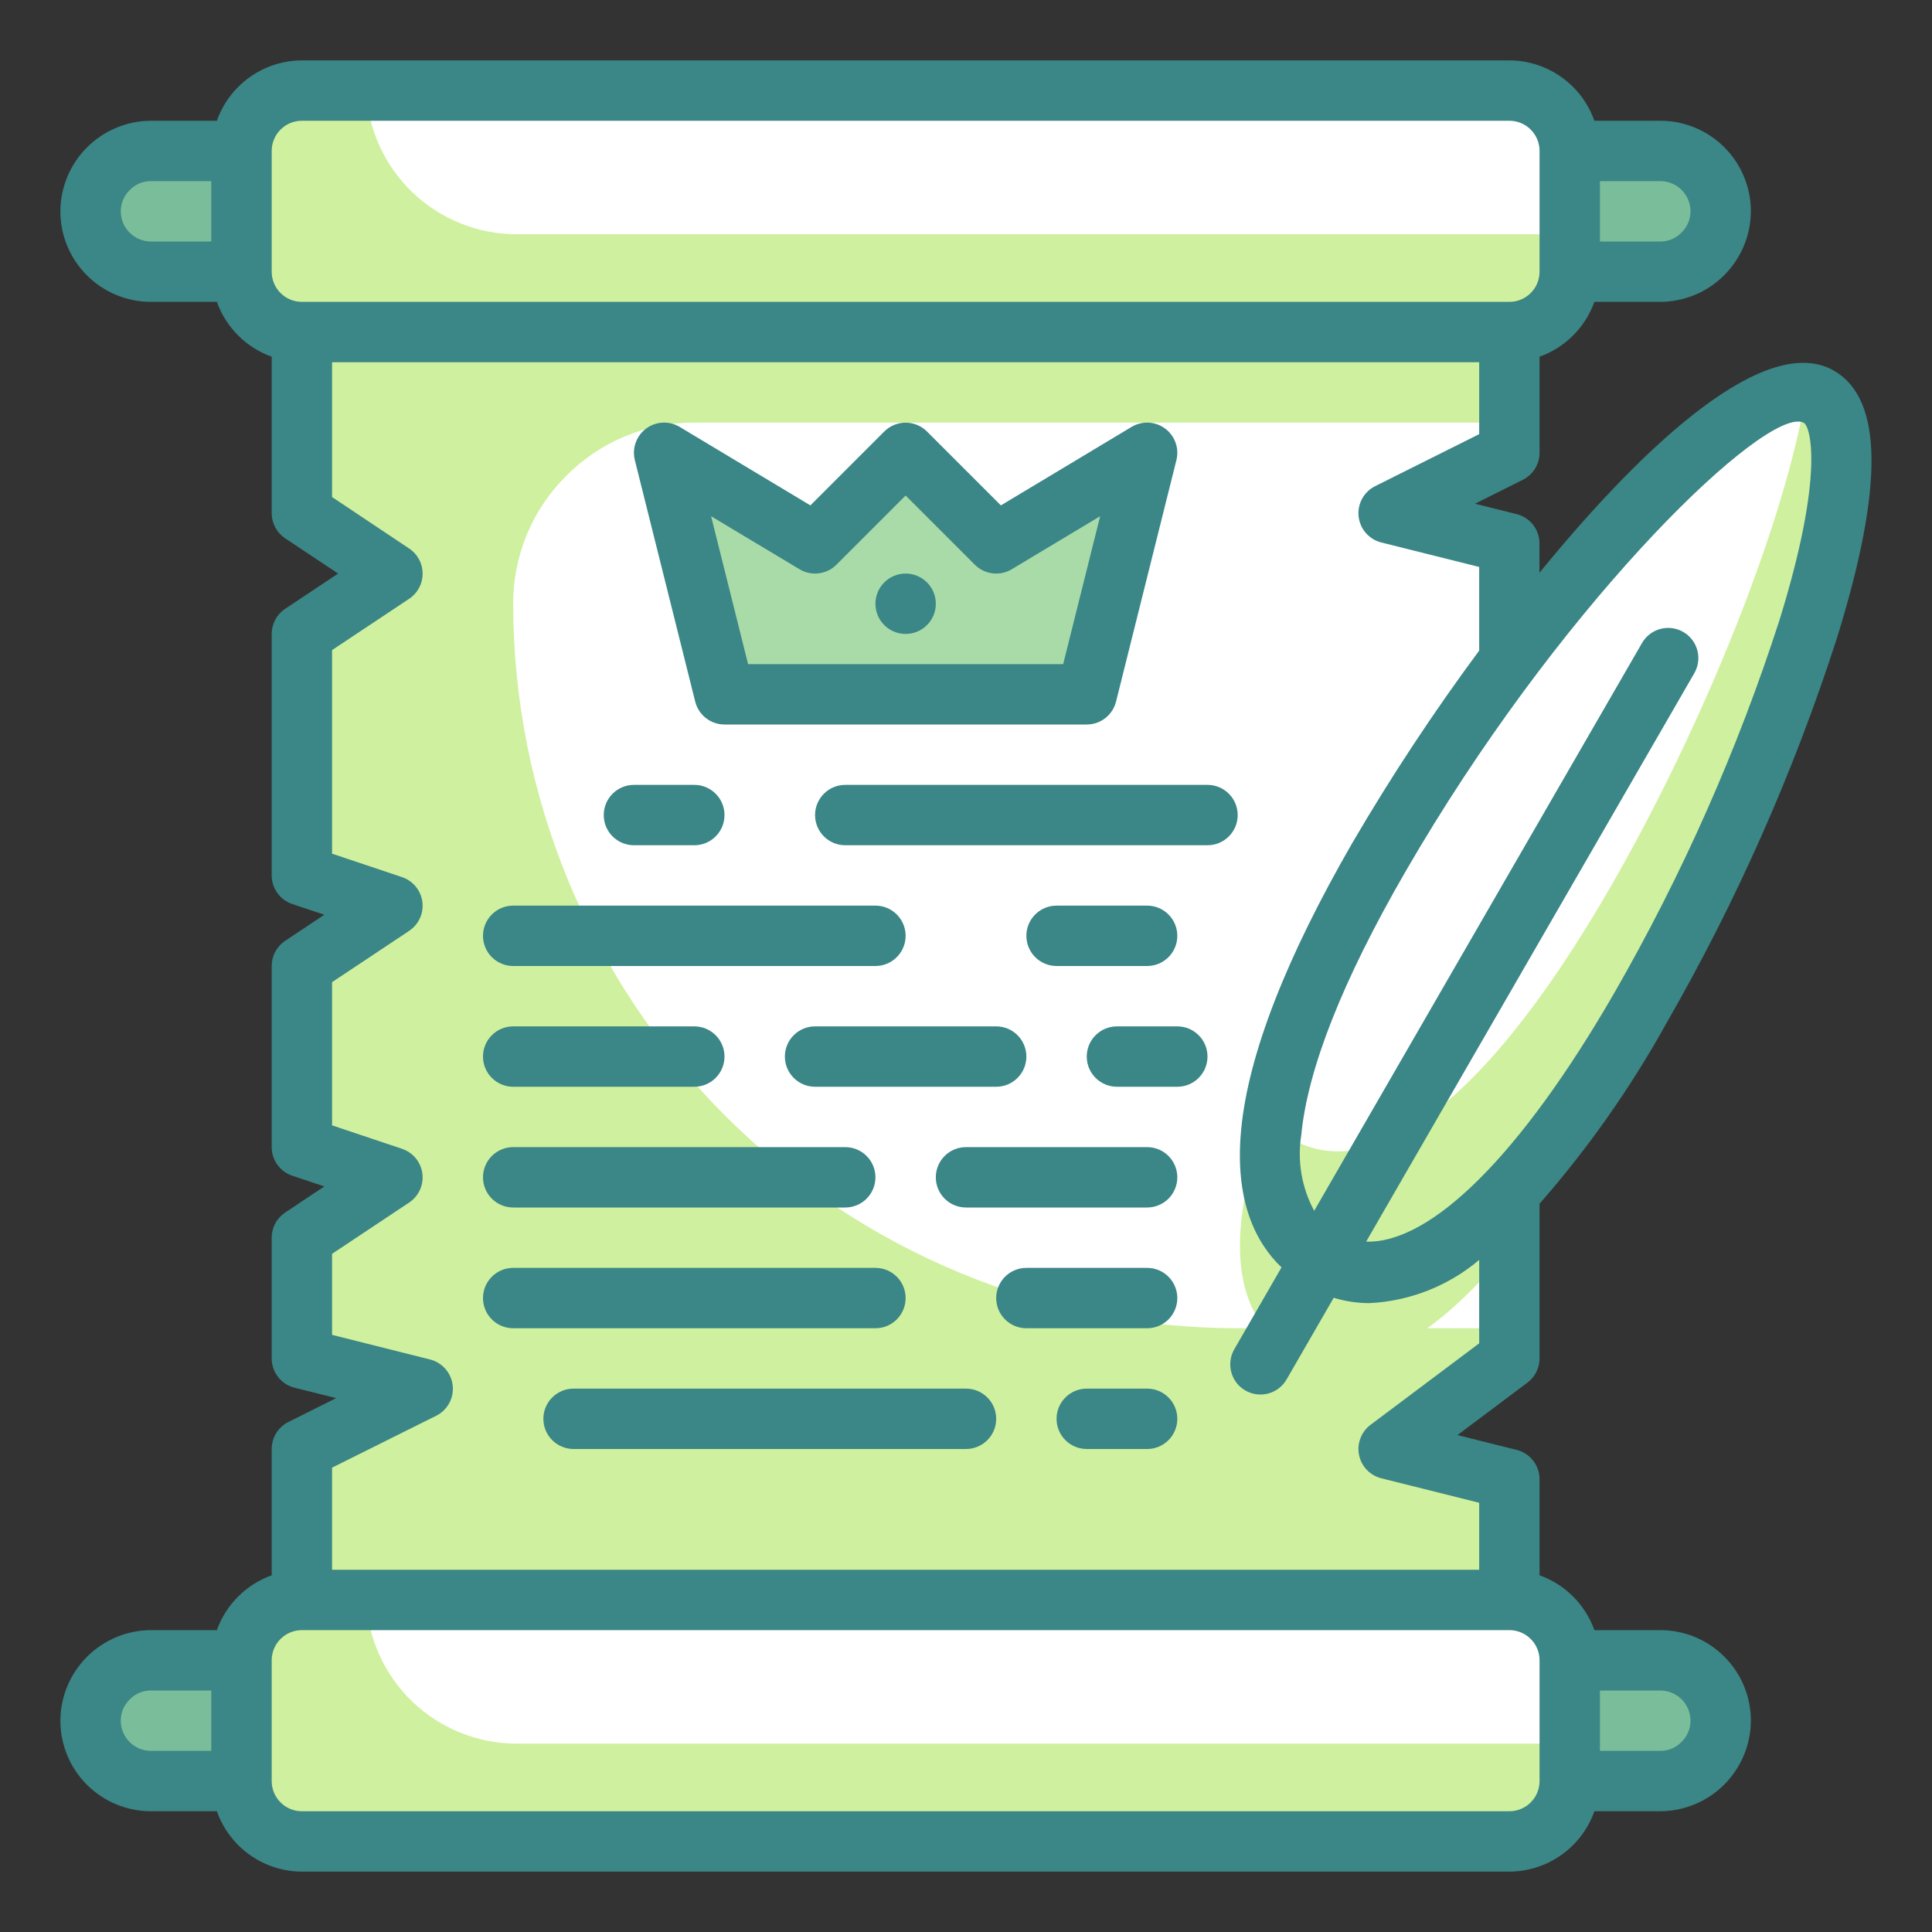 <?xml version="1.0" encoding="UTF-8" standalone="no"?> <svg width="64" height="64" viewBox="0 0 64 64" fill="none" xmlns="http://www.w3.org/2000/svg">
<rect x="0" y="0" width="64" height="64" fill="#333333" stroke="none"/>
<path d="M50 15L46 17L50 18V45L46 48L50 49V53H10V48L14 46L10 45V41L13 39L10 38V32L13 30L10 29V21L13 19L10 17V11H50V15Z" fill="white"/>
<path d="M50 23.57V41.34C46.99 45.01 44.53 45.74 42.76 44.72C40.37 43.34 40.12 39.29 44.68 31.4C46.27 28.67 48.048 26.054 50 23.57V23.57Z" fill="#CFF09E"/>
<path d="M18.76 15.76C18.2 16.315 17.756 16.975 17.454 17.703C17.152 18.431 16.998 19.212 17 20C17.002 26.365 19.531 32.468 24.031 36.969C28.532 41.469 34.635 43.998 41 44H50V45L46 48L50 49V53H10V48L14 46L10 45V41L13 39L10 38V32L13 30L10 29V21L13 19L10 17V11H50V14H23C22.212 13.998 21.431 14.152 20.703 14.454C19.975 14.756 19.315 15.2 18.76 15.76Z" fill="#CFF09E"/>
<path d="M55 5H5C3.895 5 3 5.895 3 7C3 8.105 3.895 9 5 9H55C56.105 9 57 8.105 57 7C57 5.895 56.105 5 55 5Z" fill="#79BD9A"/>
<path d="M50 3H10C8.895 3 8 3.895 8 5V9C8 10.105 8.895 11 10 11H50C51.105 11 52 10.105 52 9V5C52 3.895 51.105 3 50 3Z" fill="white"/>
<path d="M55 55H5C3.895 55 3 55.895 3 57C3 58.105 3.895 59 5 59H55C56.105 59 57 58.105 57 57C57 55.895 56.105 55 55 55Z" fill="#79BD9A"/>
<path d="M50 53H10C8.895 53 8 53.895 8 55V59C8 60.105 8.895 61 10 61H50C51.105 61 52 60.105 52 59V55C52 53.895 51.105 53 50 53Z" fill="white"/>
<path d="M54.337 33.4C49.781 41.292 46.148 43.106 43.757 41.726C41.366 40.346 41.12 36.29 45.677 28.4C50.234 20.51 57.865 11.766 60.257 13.147C62.649 14.528 58.893 25.507 54.337 33.4Z" fill="white"/>
<path d="M54.34 33.4C49.78 41.29 46.15 43.1 43.76 41.72C42.52 41 41.86 39.57 42.15 37.26C42.333 37.438 42.538 37.593 42.76 37.72C45.15 39.1 48.78 37.29 53.34 29.4C56.43 24.04 59.16 17.24 59.83 13.01H59.84C59.989 13.018 60.133 13.063 60.26 13.14C62.65 14.53 58.89 25.51 54.34 33.4Z" fill="#CFF09E"/>
<path d="M36 23H24L22 15L27 18L30 15L33 18L38 15L36 23Z" fill="#A8DBA8"/>
<path d="M52 7.76V9C51.998 9.53 51.787 10.038 51.413 10.412C51.038 10.787 50.53 10.998 50 11H10C9.47 10.998 8.962 10.787 8.588 10.412C8.213 10.038 8.002 9.53 8 9V5C8.002 4.47 8.213 3.962 8.588 3.588C8.962 3.213 9.47 3.002 10 3H12.13C12.19 4.283 12.742 5.493 13.671 6.38C14.601 7.266 15.836 7.761 17.12 7.76H52Z" fill="#CFF09E"/>
<path d="M52 57.76V59C51.998 59.53 51.787 60.038 51.413 60.413C51.038 60.787 50.53 60.998 50 61H10C9.47 60.998 8.962 60.787 8.588 60.413C8.213 60.038 8.002 59.53 8 59V55C8.002 54.47 8.213 53.962 8.588 53.587C8.962 53.213 9.47 53.002 10 53H12.13C12.19 54.283 12.742 55.493 13.671 56.38C14.601 57.266 15.836 57.761 17.12 57.76H52Z" fill="#CFF09E"/>
<path d="M51 45V39.875C52.608 38.038 54.016 36.035 55.2 33.9C57.527 29.853 59.422 25.572 60.854 21.128C62.409 16.111 62.376 13.217 60.754 12.28C58.554 11.013 54.611 14.543 50.997 18.973V18C50.997 17.777 50.922 17.56 50.785 17.384C50.648 17.209 50.455 17.084 50.239 17.03L48.862 16.686L50.444 15.895C50.611 15.812 50.751 15.685 50.849 15.527C50.948 15.368 51 15.186 51 15V11.816C51.418 11.667 51.798 11.426 52.112 11.112C52.426 10.798 52.667 10.418 52.816 10H55C55.794 9.996 56.555 9.679 57.117 9.117C57.679 8.555 57.996 7.794 58 7C58 6.204 57.684 5.441 57.121 4.879C56.559 4.316 55.796 4 55 4H52.816C52.61 3.417 52.229 2.912 51.725 2.554C51.221 2.196 50.618 2.003 50 2H10C9.382 2.003 8.779 2.196 8.275 2.554C7.771 2.912 7.39 3.417 7.184 4H5C4.205 4.003 3.444 4.321 2.882 4.882C2.321 5.444 2.003 6.205 2 7C2 7.796 2.316 8.559 2.879 9.121C3.441 9.684 4.204 10 5 10H7.184C7.333 10.418 7.574 10.798 7.888 11.112C8.202 11.426 8.582 11.667 9 11.816V17C9 17.165 9.041 17.327 9.118 17.472C9.196 17.617 9.308 17.741 9.445 17.832L11.2 19L9.445 20.168C9.308 20.259 9.196 20.383 9.118 20.528C9.041 20.673 9 20.835 9 21V29C9 29.21 9.066 29.414 9.189 29.584C9.312 29.755 9.485 29.882 9.684 29.948L10.744 30.302L9.444 31.168C9.307 31.259 9.195 31.383 9.118 31.528C9.04 31.674 9 31.835 9 32V38C9 38.21 9.066 38.414 9.189 38.584C9.312 38.755 9.485 38.882 9.684 38.948L10.744 39.302L9.444 40.168C9.307 40.26 9.195 40.383 9.118 40.528C9.04 40.673 9 40.836 9 41V45C9 45.223 9.075 45.44 9.212 45.615C9.349 45.791 9.541 45.916 9.757 45.97L11.135 46.314L9.553 47.105C9.387 47.188 9.247 47.316 9.149 47.474C9.052 47.632 9 47.814 9 48V52.184C8.582 52.333 8.202 52.574 7.888 52.888C7.574 53.202 7.333 53.582 7.184 54H5C4.205 54.003 3.444 54.321 2.882 54.883C2.321 55.444 2.003 56.205 2 57C2 57.796 2.316 58.559 2.879 59.121C3.441 59.684 4.204 60 5 60H7.184C7.39 60.583 7.771 61.088 8.275 61.446C8.779 61.804 9.382 61.997 10 62H50C50.618 61.997 51.221 61.804 51.725 61.446C52.229 61.088 52.61 60.583 52.816 60H55C55.794 59.996 56.555 59.679 57.117 59.117C57.679 58.555 57.996 57.794 58 57C58 56.204 57.684 55.441 57.121 54.879C56.559 54.316 55.796 54 55 54H52.816C52.667 53.582 52.426 53.202 52.112 52.888C51.798 52.574 51.418 52.333 51 52.184V49C51 48.777 50.925 48.56 50.788 48.385C50.651 48.209 50.458 48.084 50.242 48.03L48.281 47.539L50.6 45.8C50.724 45.707 50.825 45.586 50.894 45.447C50.964 45.308 51 45.155 51 45ZM59.56 13.965C59.63 13.962 59.699 13.977 59.76 14.011C59.96 14.128 60.46 15.659 58.95 20.534C57.562 24.837 55.726 28.981 53.471 32.9C50.381 38.253 47.41 41.195 45.255 41.131L56.123 22.306C56.19 22.192 56.233 22.066 56.251 21.936C56.269 21.805 56.261 21.672 56.227 21.545C56.193 21.417 56.135 21.298 56.055 21.193C55.975 21.088 55.874 21 55.76 20.934C55.646 20.868 55.52 20.826 55.389 20.809C55.258 20.792 55.126 20.801 54.998 20.835C54.871 20.87 54.752 20.929 54.648 21.01C54.543 21.091 54.456 21.191 54.391 21.306L43.534 40.11C43.12 39.343 42.969 38.46 43.106 37.599C43.317 35.409 44.474 32.481 46.543 28.899C51.535 20.253 57.98 13.965 59.56 13.965ZM56 7C56 7.134 55.973 7.266 55.92 7.388C55.868 7.511 55.79 7.621 55.693 7.713C55.603 7.805 55.495 7.878 55.376 7.927C55.257 7.976 55.129 8.001 55 8H53V6H55C55.265 6 55.52 6.105 55.707 6.293C55.895 6.48 56 6.735 56 7ZM9 5C9 4.735 9.105 4.48 9.293 4.293C9.48 4.105 9.735 4 10 4H50C50.265 4 50.52 4.105 50.707 4.293C50.895 4.48 51 4.735 51 5V9C51 9.265 50.895 9.52 50.707 9.707C50.52 9.895 50.265 10 50 10H10C9.735 10 9.48 9.895 9.293 9.707C9.105 9.52 9 9.265 9 9V5ZM4 7C4 6.867 4.026 6.734 4.079 6.612C4.132 6.489 4.209 6.379 4.306 6.287C4.397 6.195 4.505 6.123 4.624 6.073C4.743 6.024 4.871 5.999 5 6H7V8H5C4.735 8 4.48 7.895 4.293 7.707C4.105 7.52 4 7.265 4 7ZM4 57C4 56.867 4.026 56.734 4.079 56.612C4.132 56.489 4.209 56.379 4.306 56.287C4.397 56.195 4.505 56.123 4.624 56.073C4.743 56.024 4.871 55.999 5 56H7V58H5C4.735 58 4.48 57.895 4.293 57.707C4.105 57.52 4 57.265 4 57ZM51 59C51 59.265 50.895 59.52 50.707 59.707C50.52 59.895 50.265 60 50 60H10C9.735 60 9.48 59.895 9.293 59.707C9.105 59.52 9 59.265 9 59V55C9 54.735 9.105 54.48 9.293 54.293C9.48 54.105 9.735 54 10 54H50C50.265 54 50.52 54.105 50.707 54.293C50.895 54.48 51 54.735 51 55V59ZM56 57C56 57.133 55.973 57.266 55.92 57.388C55.868 57.511 55.79 57.621 55.693 57.713C55.603 57.805 55.495 57.878 55.376 57.927C55.257 57.976 55.129 58.001 55 58H53V56H55C55.265 56 55.52 56.105 55.707 56.293C55.895 56.48 56 56.735 56 57ZM45.4 47.2C45.249 47.313 45.133 47.467 45.066 47.644C44.998 47.821 44.983 48.013 45.02 48.198C45.058 48.383 45.147 48.554 45.277 48.691C45.408 48.827 45.575 48.924 45.758 48.97L49 49.781V52H11V48.618L14.447 46.9C14.63 46.809 14.781 46.664 14.879 46.485C14.977 46.306 15.018 46.101 14.996 45.898C14.974 45.695 14.891 45.503 14.757 45.349C14.623 45.195 14.445 45.085 14.247 45.035L11 44.219V41.535L13.555 39.835C13.71 39.731 13.834 39.586 13.911 39.415C13.988 39.245 14.015 39.056 13.991 38.87C13.966 38.685 13.889 38.51 13.77 38.366C13.651 38.222 13.493 38.114 13.316 38.055L11 37.279V32.535L13.555 30.835C13.71 30.731 13.834 30.586 13.911 30.415C13.988 30.245 14.015 30.056 13.991 29.87C13.966 29.685 13.889 29.51 13.77 29.366C13.651 29.222 13.493 29.114 13.316 29.055L11 28.279V21.535L13.555 19.835C13.692 19.744 13.804 19.62 13.882 19.475C13.96 19.33 14 19.168 14 19.003C14 18.838 13.96 18.676 13.882 18.531C13.804 18.386 13.692 18.262 13.555 18.171L11 16.465V12H49V14.382L45.553 16.105C45.37 16.196 45.22 16.341 45.122 16.521C45.024 16.701 44.983 16.906 45.006 17.109C45.028 17.312 45.112 17.504 45.247 17.658C45.381 17.811 45.56 17.921 45.758 17.97L49 18.781V21.552C47.49 23.591 46.092 25.71 44.811 27.9C42.598 31.733 41.354 34.933 41.116 37.408C40.888 39.775 41.596 41.165 42.452 41.984L40.891 44.69C40.824 44.804 40.781 44.93 40.763 45.06C40.745 45.191 40.753 45.324 40.787 45.451C40.821 45.579 40.879 45.698 40.959 45.803C41.039 45.908 41.139 45.996 41.254 46.062C41.368 46.128 41.494 46.17 41.625 46.187C41.756 46.204 41.888 46.195 42.016 46.161C42.143 46.126 42.262 46.067 42.366 45.986C42.471 45.905 42.558 45.805 42.623 45.69L44.181 42.99C44.563 43.108 44.961 43.167 45.361 43.168C46.698 43.103 47.977 42.6 49 41.736V44.5L45.4 47.2Z" fill="#3B8686"/>
<path d="M23.03 23.242C23.084 23.458 23.209 23.651 23.384 23.788C23.56 23.925 23.777 24 24 24H36C36.223 24 36.44 23.925 36.615 23.788C36.791 23.651 36.916 23.458 36.97 23.242L38.97 15.242C39.018 15.05 39.008 14.848 38.941 14.662C38.875 14.476 38.754 14.313 38.595 14.196C38.436 14.078 38.246 14.01 38.048 14C37.851 13.991 37.655 14.04 37.485 14.142L33.155 16.742L30.707 14.294C30.52 14.107 30.265 14.001 30 14.001C29.735 14.001 29.48 14.107 29.293 14.294L26.845 16.742L22.515 14.142C22.345 14.04 22.149 13.991 21.952 14C21.754 14.01 21.564 14.078 21.405 14.196C21.246 14.313 21.125 14.476 21.059 14.662C20.992 14.848 20.982 15.05 21.03 15.242L23.03 23.242ZM26.485 18.857C26.676 18.972 26.9 19.02 27.122 18.992C27.343 18.965 27.549 18.865 27.707 18.707L30 16.414L32.293 18.707C32.451 18.865 32.657 18.965 32.878 18.992C33.1 19.02 33.324 18.972 33.515 18.857L36.444 17.1L35.219 22H24.781L23.556 17.1L26.485 18.857Z" fill="#3B8686"/>
<path d="M30 21C30.552 21 31 20.552 31 20C31 19.448 30.552 19 30 19C29.448 19 29 19.448 29 20C29 20.552 29.448 21 30 21Z" fill="#3B8686"/>
<path d="M40 26H28C27.735 26 27.48 26.105 27.293 26.293C27.105 26.48 27 26.735 27 27C27 27.265 27.105 27.52 27.293 27.707C27.48 27.895 27.735 28 28 28H40C40.265 28 40.52 27.895 40.707 27.707C40.895 27.52 41 27.265 41 27C41 26.735 40.895 26.48 40.707 26.293C40.52 26.105 40.265 26 40 26Z" fill="#3B8686"/>
<path d="M17 32H29C29.265 32 29.52 31.895 29.707 31.707C29.895 31.52 30 31.265 30 31C30 30.735 29.895 30.48 29.707 30.293C29.52 30.105 29.265 30 29 30H17C16.735 30 16.48 30.105 16.293 30.293C16.105 30.48 16 30.735 16 31C16 31.265 16.105 31.52 16.293 31.707C16.48 31.895 16.735 32 17 32Z" fill="#3B8686"/>
<path d="M38 32C38.265 32 38.52 31.895 38.707 31.707C38.895 31.52 39 31.265 39 31C39 30.735 38.895 30.48 38.707 30.293C38.52 30.105 38.265 30 38 30H35C34.735 30 34.48 30.105 34.293 30.293C34.105 30.48 34 30.735 34 31C34 31.265 34.105 31.52 34.293 31.707C34.48 31.895 34.735 32 35 32H38Z" fill="#3B8686"/>
<path d="M17 36H23C23.265 36 23.52 35.895 23.707 35.707C23.895 35.52 24 35.265 24 35C24 34.735 23.895 34.48 23.707 34.293C23.52 34.105 23.265 34 23 34H17C16.735 34 16.48 34.105 16.293 34.293C16.105 34.48 16 34.735 16 35C16 35.265 16.105 35.52 16.293 35.707C16.48 35.895 16.735 36 17 36Z" fill="#3B8686"/>
<path d="M26 35C26 35.265 26.105 35.52 26.293 35.707C26.48 35.895 26.735 36 27 36H33C33.265 36 33.52 35.895 33.707 35.707C33.895 35.52 34 35.265 34 35C34 34.735 33.895 34.48 33.707 34.293C33.52 34.105 33.265 34 33 34H27C26.735 34 26.48 34.105 26.293 34.293C26.105 34.48 26 34.735 26 35Z" fill="#3B8686"/>
<path d="M39 34H37C36.735 34 36.48 34.105 36.293 34.293C36.105 34.48 36 34.735 36 35C36 35.265 36.105 35.52 36.293 35.707C36.48 35.895 36.735 36 37 36H39C39.265 36 39.52 35.895 39.707 35.707C39.895 35.52 40 35.265 40 35C40 34.735 39.895 34.48 39.707 34.293C39.52 34.105 39.265 34 39 34Z" fill="#3B8686"/>
<path d="M17 40H28C28.265 40 28.52 39.895 28.707 39.707C28.895 39.52 29 39.265 29 39C29 38.735 28.895 38.48 28.707 38.293C28.52 38.105 28.265 38 28 38H17C16.735 38 16.48 38.105 16.293 38.293C16.105 38.48 16 38.735 16 39C16 39.265 16.105 39.52 16.293 39.707C16.48 39.895 16.735 40 17 40Z" fill="#3B8686"/>
<path d="M38 38H32C31.735 38 31.48 38.105 31.293 38.293C31.105 38.48 31 38.735 31 39C31 39.265 31.105 39.52 31.293 39.707C31.48 39.895 31.735 40 32 40H38C38.265 40 38.52 39.895 38.707 39.707C38.895 39.52 39 39.265 39 39C39 38.735 38.895 38.48 38.707 38.293C38.52 38.105 38.265 38 38 38Z" fill="#3B8686"/>
<path d="M30 43C30 42.735 29.895 42.48 29.707 42.293C29.52 42.105 29.265 42 29 42H17C16.735 42 16.48 42.105 16.293 42.293C16.105 42.48 16 42.735 16 43C16 43.265 16.105 43.52 16.293 43.707C16.48 43.895 16.735 44 17 44H29C29.265 44 29.52 43.895 29.707 43.707C29.895 43.52 30 43.265 30 43Z" fill="#3B8686"/>
<path d="M38 42H34C33.735 42 33.48 42.105 33.293 42.293C33.105 42.48 33 42.735 33 43C33 43.265 33.105 43.52 33.293 43.707C33.48 43.895 33.735 44 34 44H38C38.265 44 38.52 43.895 38.707 43.707C38.895 43.52 39 43.265 39 43C39 42.735 38.895 42.48 38.707 42.293C38.52 42.105 38.265 42 38 42Z" fill="#3B8686"/>
<path d="M32 46H19C18.735 46 18.48 46.105 18.293 46.293C18.105 46.48 18 46.735 18 47C18 47.265 18.105 47.52 18.293 47.707C18.48 47.895 18.735 48 19 48H32C32.265 48 32.52 47.895 32.707 47.707C32.895 47.52 33 47.265 33 47C33 46.735 32.895 46.48 32.707 46.293C32.52 46.105 32.265 46 32 46Z" fill="#3B8686"/>
<path d="M38 46H36C35.735 46 35.48 46.105 35.293 46.293C35.105 46.48 35 46.735 35 47C35 47.265 35.105 47.52 35.293 47.707C35.48 47.895 35.735 48 36 48H38C38.265 48 38.52 47.895 38.707 47.707C38.895 47.52 39 47.265 39 47C39 46.735 38.895 46.48 38.707 46.293C38.52 46.105 38.265 46 38 46Z" fill="#3B8686"/>
<path d="M21 28H23C23.265 28 23.52 27.895 23.707 27.707C23.895 27.52 24 27.265 24 27C24 26.735 23.895 26.48 23.707 26.293C23.52 26.105 23.265 26 23 26H21C20.735 26 20.48 26.105 20.293 26.293C20.105 26.48 20 26.735 20 27C20 27.265 20.105 27.52 20.293 27.707C20.48 27.895 20.735 28 21 28Z" fill="#3B8686"/>
</svg>
